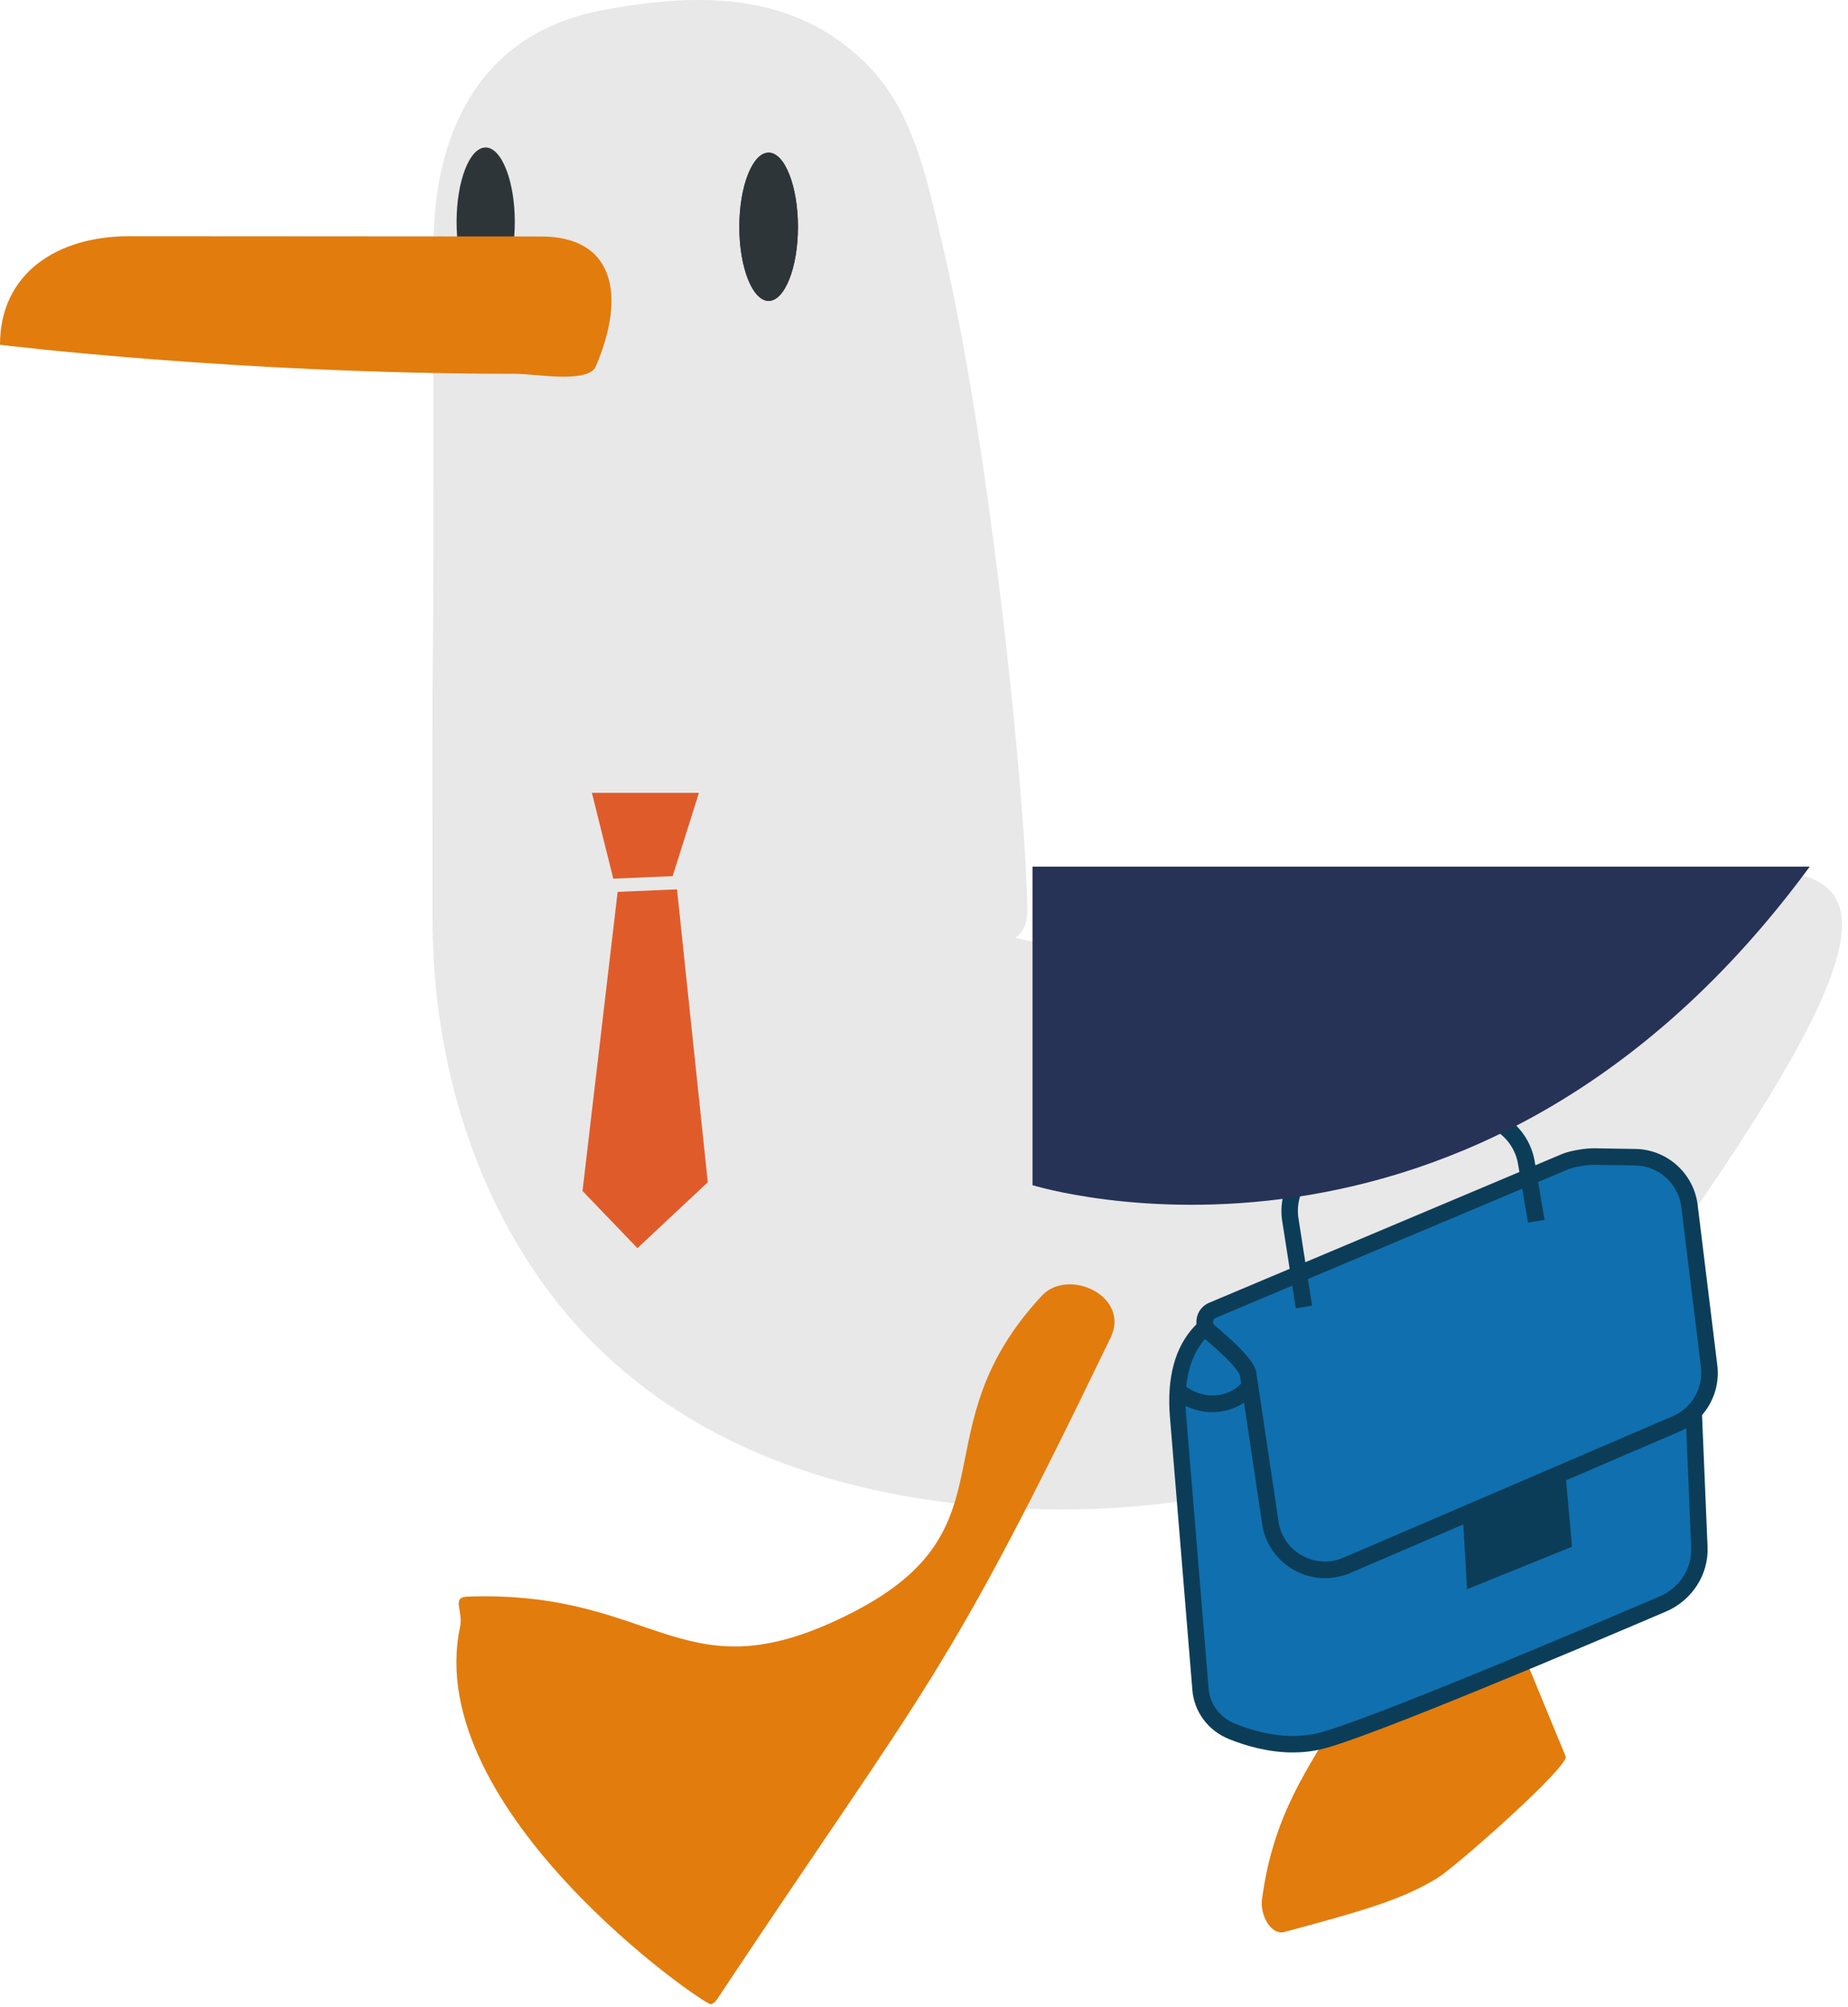 <?xml version="1.0" encoding="utf-8"?><svg width="140" height="152" fill="none" xmlns="http://www.w3.org/2000/svg" viewBox="0 0 140 152"><path d="M76.22 106.578c10.85 8.12 18.45-.85 24.65 11.2 6.11 11.87-3.57 12.87-5.27 26.11-.14 1.09.66 2.7 1.72 2.41 6.22-1.67 8.97-2.49 11.57-4.08 1.42-.86 10.03-8.49 9.72-9.22-5.6-13.41-2.8-8.1-11.38-19-9.65-12.27-13.46-8.74-28.5-12.92-3.29-.93-4.88 3.73-2.51 5.5z" fill="#E27C0D"/><path d="M45.7.758c7.45-1.39 14.47-1.3 19.87 4.01 3.6 3.54 4.61 8.6 5.85 13.85 3.7 15.6 6.4 43.29 6.4 50.34 0 6.27-12.32-1.93-6.46.29 15.45 5.86 16.49-.22 33.02-.22 2.35 0 4.35-.37 6.17-.54 25.48-2.5 41.76-10.7 15.94 25.87-2.31 3.28-5.28 5.96-8.39 8.16-10.75 7.6-24.51 11.79-37.45 11.79-16.73 0-31.65-5.25-40.28-18.21-5.08-7.63-7.61-16.91-7.61-26.76 0-6.27-.01-6.27-.01-12.54 0-7.05.07-7.05.07-14.1 0-12.04.02-12.04.02-24.09 0-6.47 2.11-15.85 12.86-17.85z" fill="#E8E8E8"/><path d="M56.01 17.188c0 3.1 1.01 5.6 2.22 5.6 1.21 0 2.22-2.5 2.22-5.6 0-3.1-1-5.63-2.22-5.63-1.22 0-2.22 2.53-2.22 5.63z" fill="#2E3539"/><path d="M56.01 17.188c0 3.1 1.01 5.6 2.22 5.6 1.21 0 2.22-2.5 2.22-5.6 0-3.1-1-5.63-2.22-5.63-1.22 0-2.22 2.53-2.22 5.63zM34.59 16.808c0 3.1.99 5.59 2.2 5.59 1.21 0 2.21-2.49 2.21-5.59 0-3.1-1-5.64-2.21-5.64-1.22 0-2.2 2.54-2.2 5.64z" fill="#2E3539"/><path d="M0 26.108c0-5.43 4.35-8.22 9.78-8.22 15.61 0 15.61.02 31.22.02 5.43 0 6.5 4.3 4.14 9.83-.57 1.33-4.58.57-6.03.57-21.15.01-39.11-2.2-39.11-2.2z" fill="#E27C0D"/><path d="M95.43 98.968s-6.89-.17-6.19 8.27l1.7 20.68a3.815 3.815 0 002.38 3.2c1.71.7 4.21 1.35 6.72.73 3.53-.87 19.33-7.55 25.92-10.36 1.75-.75 2.85-2.45 2.77-4.3l-1.06-25.29-32.24 7.07z" fill="#106FAE"/><path d="M97.95 132.708c-1.87 0-3.6-.51-4.86-1.02-1.57-.64-2.63-2.06-2.76-3.72l-1.7-20.68c-.24-2.97.38-5.28 1.87-6.86 1.85-1.96 4.38-2.08 4.87-2.08l32.9-7.23 1.09 26.03c.09 2.09-1.18 4.05-3.15 4.89-6.63 2.83-22.44 9.52-26.01 10.4-.76.19-1.52.27-2.25.27zm-2.54-33.12c-.18 0-2.45.04-4.02 1.7-1.23 1.31-1.74 3.29-1.53 5.89l1.7 20.68c.1 1.19.86 2.21 2 2.67 1.58.64 3.97 1.29 6.34.7 3.48-.86 19.22-7.51 25.82-10.33 1.52-.65 2.46-2.1 2.4-3.7l-1.03-24.56-31.6 6.94h-.07c0 .01-.01.01-.01.01z" fill="#0C3D58"/><path d="M94.57 104.119l1.67 11.21c.42 2.7 3.28 4.28 5.79 3.21l24.94-10.71a4.2 4.2 0 002.52-4.37L128 91.309a4.18 4.18 0 00-4.09-3.68l-3.05-.05c-.62-.01-1.79.16-2.36.42l-26.67 11.23a.963.963 0 00-.22 1.62c1.21 1.01 2.9 2.54 2.96 3.27z" fill="#106FAE"/><path d="M100.38 119.508c-.8 0-1.61-.2-2.33-.61a4.796 4.796 0 01-2.43-3.47l-1.68-11.25c-.01-.05-.18-.71-2.73-2.84-.42-.35-.63-.89-.56-1.43.07-.55.42-1.01.92-1.24l26.68-11.24c.64-.29 1.9-.49 2.61-.47l3.05.05c2.39.04 4.41 1.86 4.7 4.24l1.49 12.15c.26 2.12-.93 4.19-2.89 5.02l-24.94 10.71c-.6.25-1.25.38-1.89.38zm-5.19-15.46l1.67 11.19c.17 1.09.82 2.03 1.79 2.56.97.54 2.11.6 3.13.16l24.94-10.71a3.59 3.59 0 002.14-3.71l-1.49-12.15a3.588 3.588 0 00-3.48-3.13l-3.05-.05c-.56-.01-1.63.16-2.08.36l-26.68 11.24c-.14.06-.17.2-.18.26-.01.07-.01.2.12.3 3.02 2.52 3.14 3.33 3.17 3.68z" fill="#0C3D58"/><path d="M110.78 114.128l.36 6.22 7.95-3.22-.55-6.22-7.76 3.22zM91.84 106.938c-.96 0-1.91-.31-2.72-.91l.74-1.02c.76.55 1.66.77 2.54.62.76-.13 1.43-.54 1.8-1.08l1.04.7c-.55.82-1.53 1.43-2.63 1.62-.26.05-.52.07-.77.07zM98.17 99.078l-1.03-6.6c-.38-2.41 1.08-4.78 3.39-5.5l9.45-2.94c1.35-.42 2.81-.23 4.01.51 1.22.76 2.05 2.01 2.28 3.44l.74 4.39-1.25.21-.75-4.4c-.17-1.07-.79-2-1.7-2.57a3.61 3.61 0 00-2.97-.38l-9.45 2.94c-1.72.53-2.8 2.29-2.52 4.09l1.03 6.6-1.23.21z" fill="#0C3D58"/><path d="M78.22 65.628v24.12s33.46 10.46 58.88-24.12H78.22z" fill="#273257"/><path d="M34.85 123.218c-2.92 13.82 18.44 28.61 19.01 28.56.17-.05.33-.17.45-.36 16.14-24.29 17.15-23.87 29.83-50.13 1.51-3.13-3.21-5.33-5.22-3.16-9.48 10.21-1.86 17.54-14.24 23.93-13.05 6.73-14.6-1.67-29.27-1.15-.04 0-.08.01-.12.01-1.06.1-.18 1.11-.44 2.3z" fill="#E27C0D"/><path d="M50.96 66.348l1.99-6.31h-8.11l1.62 6.5 4.5-.19zM51.29 67.348l2.33 22.18-5.33 4.99-4.16-4.33 2.66-22.65 4.5-.19z" fill="#DF5C2A"/></svg>